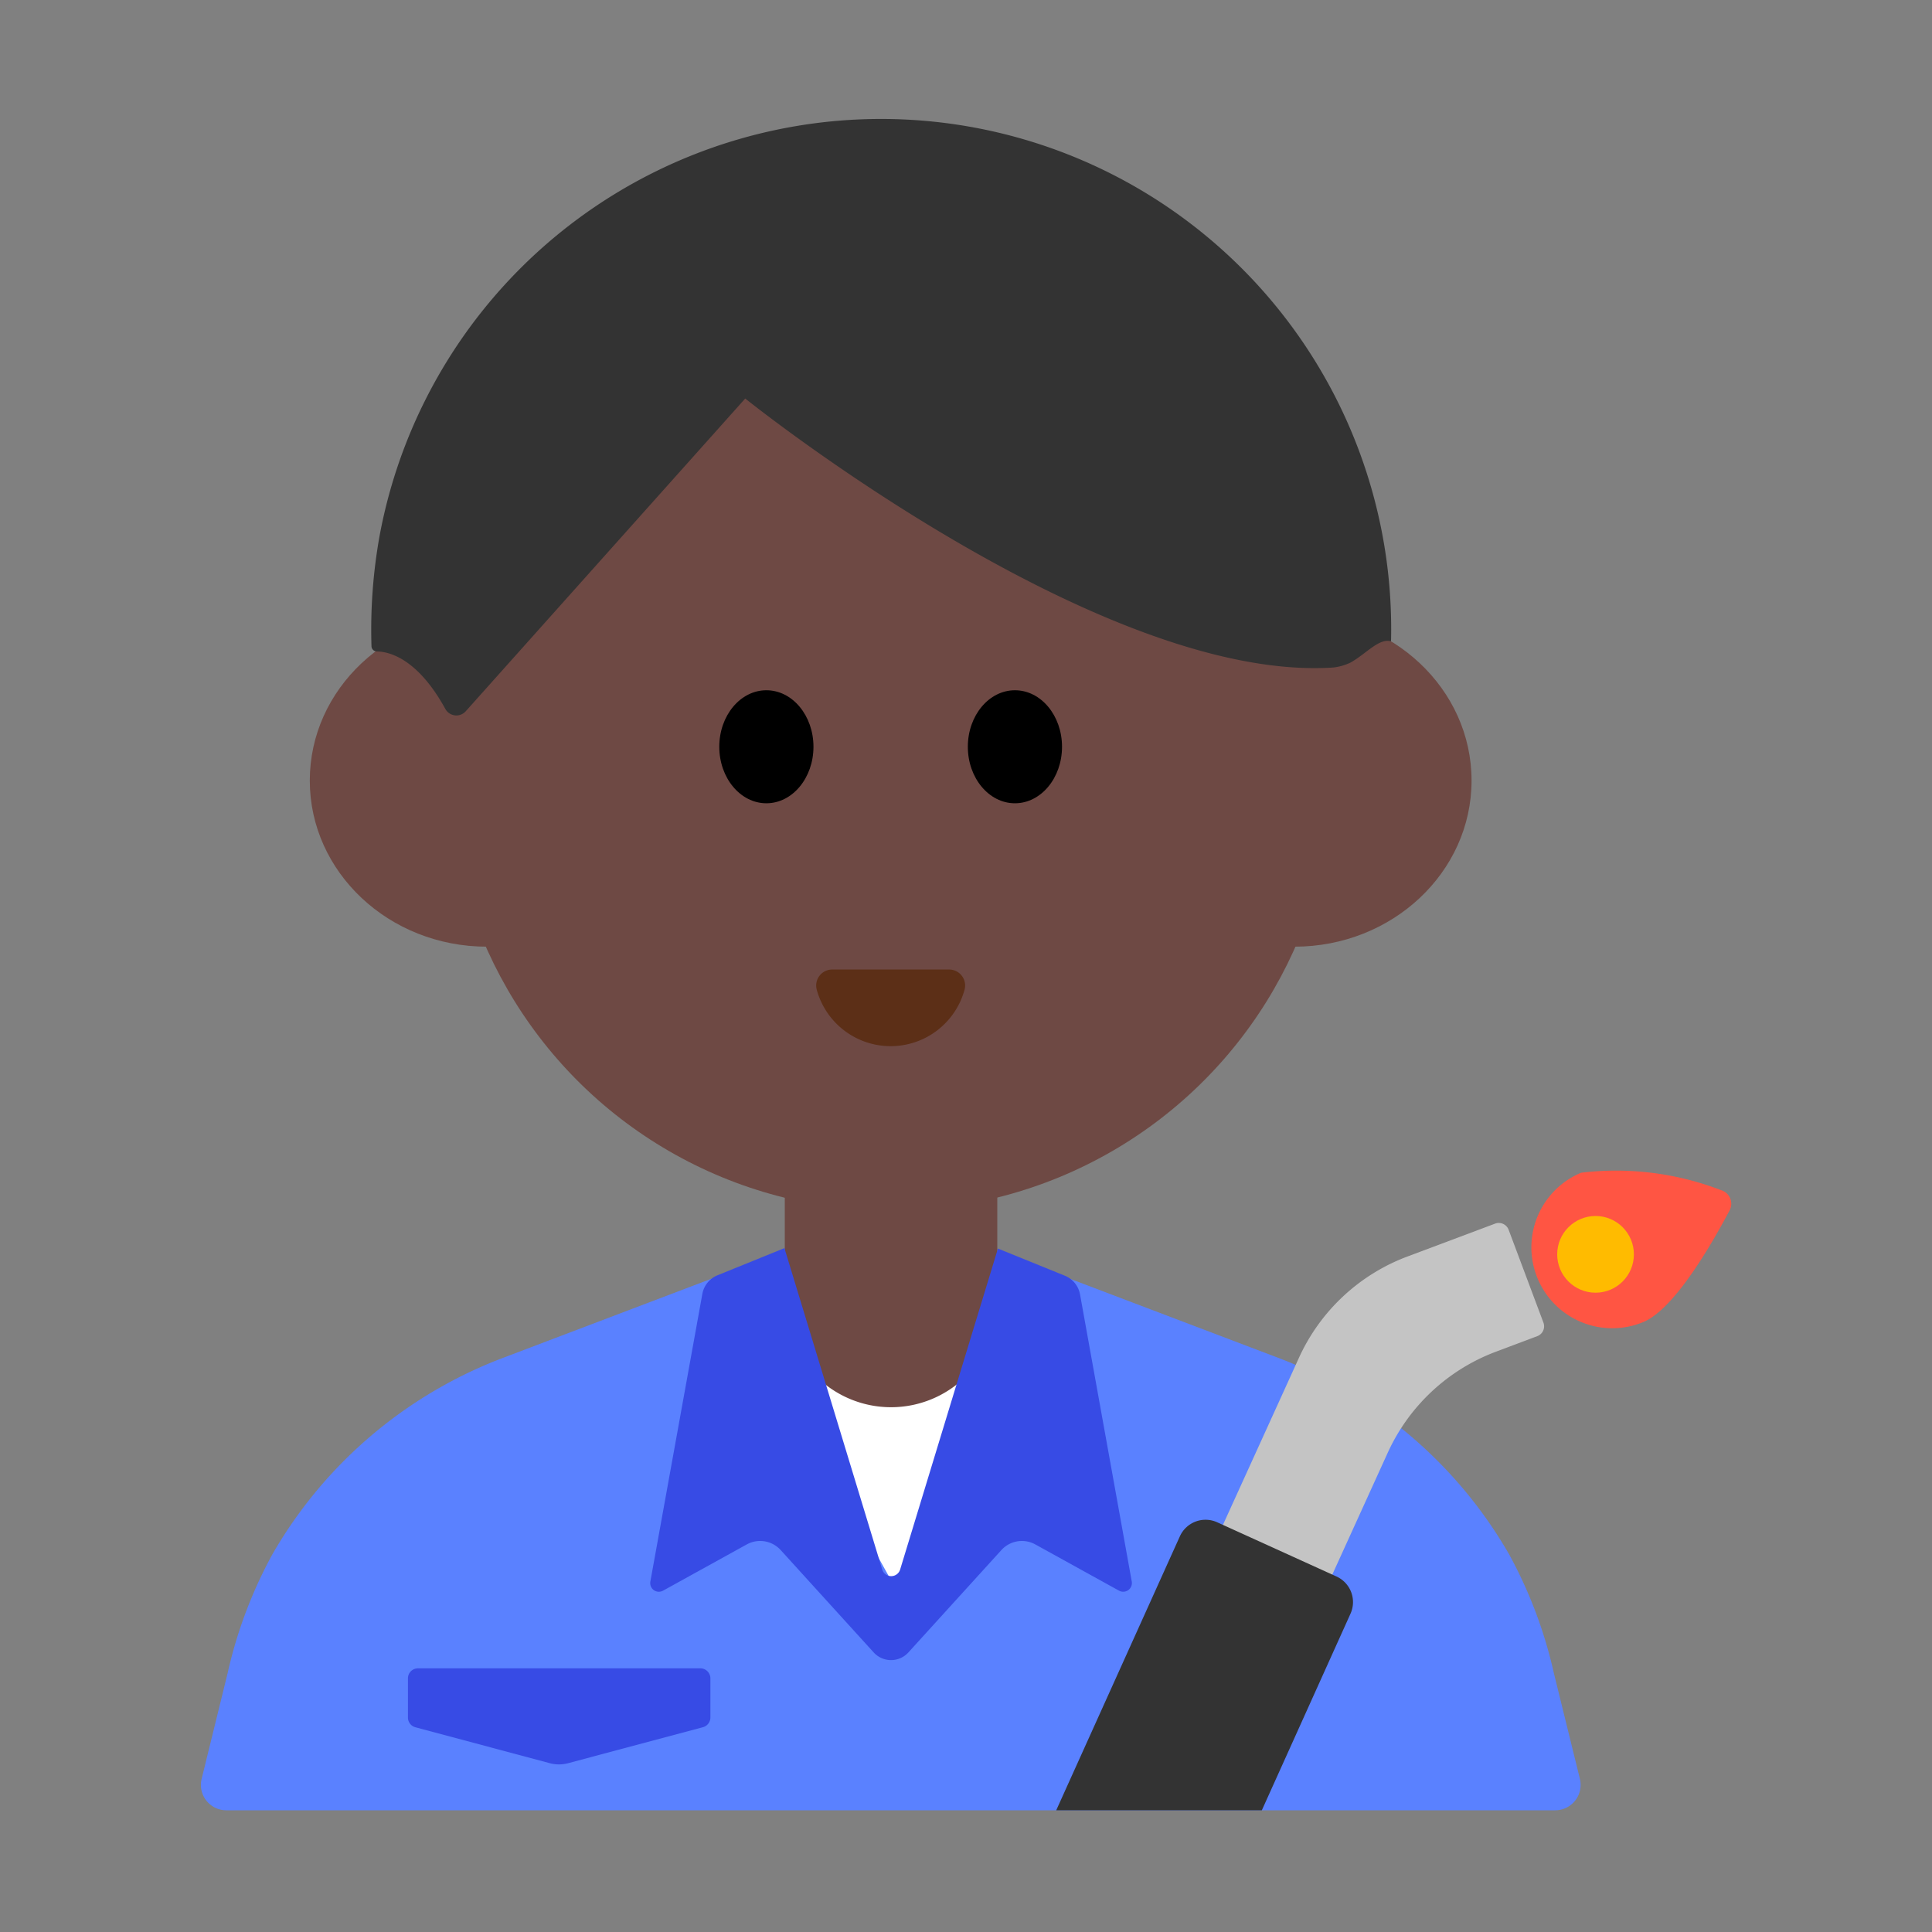 <svg id="Layer_1" data-name="Layer 1" xmlns="http://www.w3.org/2000/svg" viewBox="0 0 40 40"><rect x="0" y="0" width="40" height="40" fill="#808080" stroke="none"/><defs><style>.cls-1{fill:#5a81ff;}.cls-2{fill:#fff;}.cls-3{fill:#6e4944;}.cls-4{fill:#333;}.cls-5{fill:#5c2f17;}.cls-6{fill:#374be5;}.cls-7{fill:#c4c4c4;}.cls-8{fill:#ff5543;}.cls-9{fill:#fb0;}.cls-10{fill:none;}</style></defs><path class="cls-1" d="M26.473,28.116l-4.214-1.6a10.75,10.75,0,0,0-7.638,0l-4.214,1.6a9.312,9.312,0,0,0-4.771,4.071,9.411,9.411,0,0,0-.923,2.453l-.538,2.189a.525.525,0,0,0,.51.651H32.2a.526.526,0,0,0,.51-.651l-.539-2.189a9.411,9.411,0,0,0-.923-2.453A9.312,9.312,0,0,0,26.473,28.116Z"/><polygon class="cls-2" points="16.065 28.441 21.013 28.441 18.539 32.88 16.065 28.441"/><circle class="cls-3" cx="18.44" cy="15.904" r="9.16"/><ellipse class="cls-3" cx="10.081" cy="16.161" rx="3.667" ry="3.439"/><ellipse class="cls-3" cx="26.8" cy="16.161" rx="3.667" ry="3.439"/><path class="cls-4" d="M28.8,13.278A10.561,10.561,0,0,0,7.853,11.126a11.02,11.02,0,0,0-.162,2.251.113.113,0,0,0,.107.111c.234,0,.833.121,1.418,1.182a.261.261,0,0,0,.423.06l5.79-6.479s7.336,5.891,12.177,5.569a1.13,1.13,0,0,0,.351-.1C28.28,13.542,28.551,13.205,28.8,13.278Z"/><ellipse cx="15.867" cy="15.461" rx="0.975" ry="1.17"/><ellipse cx="21.013" cy="15.461" rx="0.975" ry="1.17"/><path class="cls-5" d="M19.653,20.073a.331.331,0,0,1,.316.422,1.586,1.586,0,0,1-3.058,0,.331.331,0,0,1,.316-.422Z"/><path class="cls-3" d="M16.255,22.766h4.393a0,0,0,0,1,0,0v4.169a2.2,2.2,0,0,1-2.2,2.2h0a2.2,2.2,0,0,1-2.2-2.2V22.766A0,0,0,0,1,16.255,22.766Z"/><path class="cls-6" d="M22.361,26.8a.518.518,0,0,0-.3-.382l-1.4-.568L18.635,32.5a.194.194,0,0,1-.368,0l-2.026-6.659-1.4.568a.518.518,0,0,0-.3.382l-1.076,5.953a.179.179,0,0,0,.263.189l1.734-.958a.574.574,0,0,1,.7.116l1.926,2.12a.486.486,0,0,0,.72,0l1.926-2.12a.574.574,0,0,1,.7-.116l1.734.958a.18.18,0,0,0,.264-.189Z"/><path class="cls-6" d="M14.55,35.761l-2.791.745a.737.737,0,0,1-.373,0L8.6,35.761a.208.208,0,0,1-.154-.2v-.812a.208.208,0,0,1,.207-.208H14.5a.208.208,0,0,1,.208.208v.812A.209.209,0,0,1,14.55,35.761Z"/><path class="cls-7" d="M29.136,26.016l1.818-.682a.218.218,0,0,1,.281.128l.72,1.921a.218.218,0,0,1-.128.281l-.854.321a4.009,4.009,0,0,0-2.245,2.1l-2.356,5.179-2.264-1.03,2.783-6.117A4.014,4.014,0,0,1,29.136,26.016Z"/><path class="cls-4" d="M26.125,37.48l1.836-4.071a.582.582,0,0,0-.29-.769L25.2,31.517a.583.583,0,0,0-.772.291L21.868,37.48Z"/><path class="cls-8" d="M34.024,27.371a1.674,1.674,0,0,1-1.288-3.091,6.043,6.043,0,0,1,2.9.362.293.293,0,0,1,.174.417C35.475,25.692,34.68,27.1,34.024,27.371Z"/><circle class="cls-9" cx="33.034" cy="25.97" r="0.794"/><rect class="cls-10" y="-0.02" width="40" height="40"/></svg>